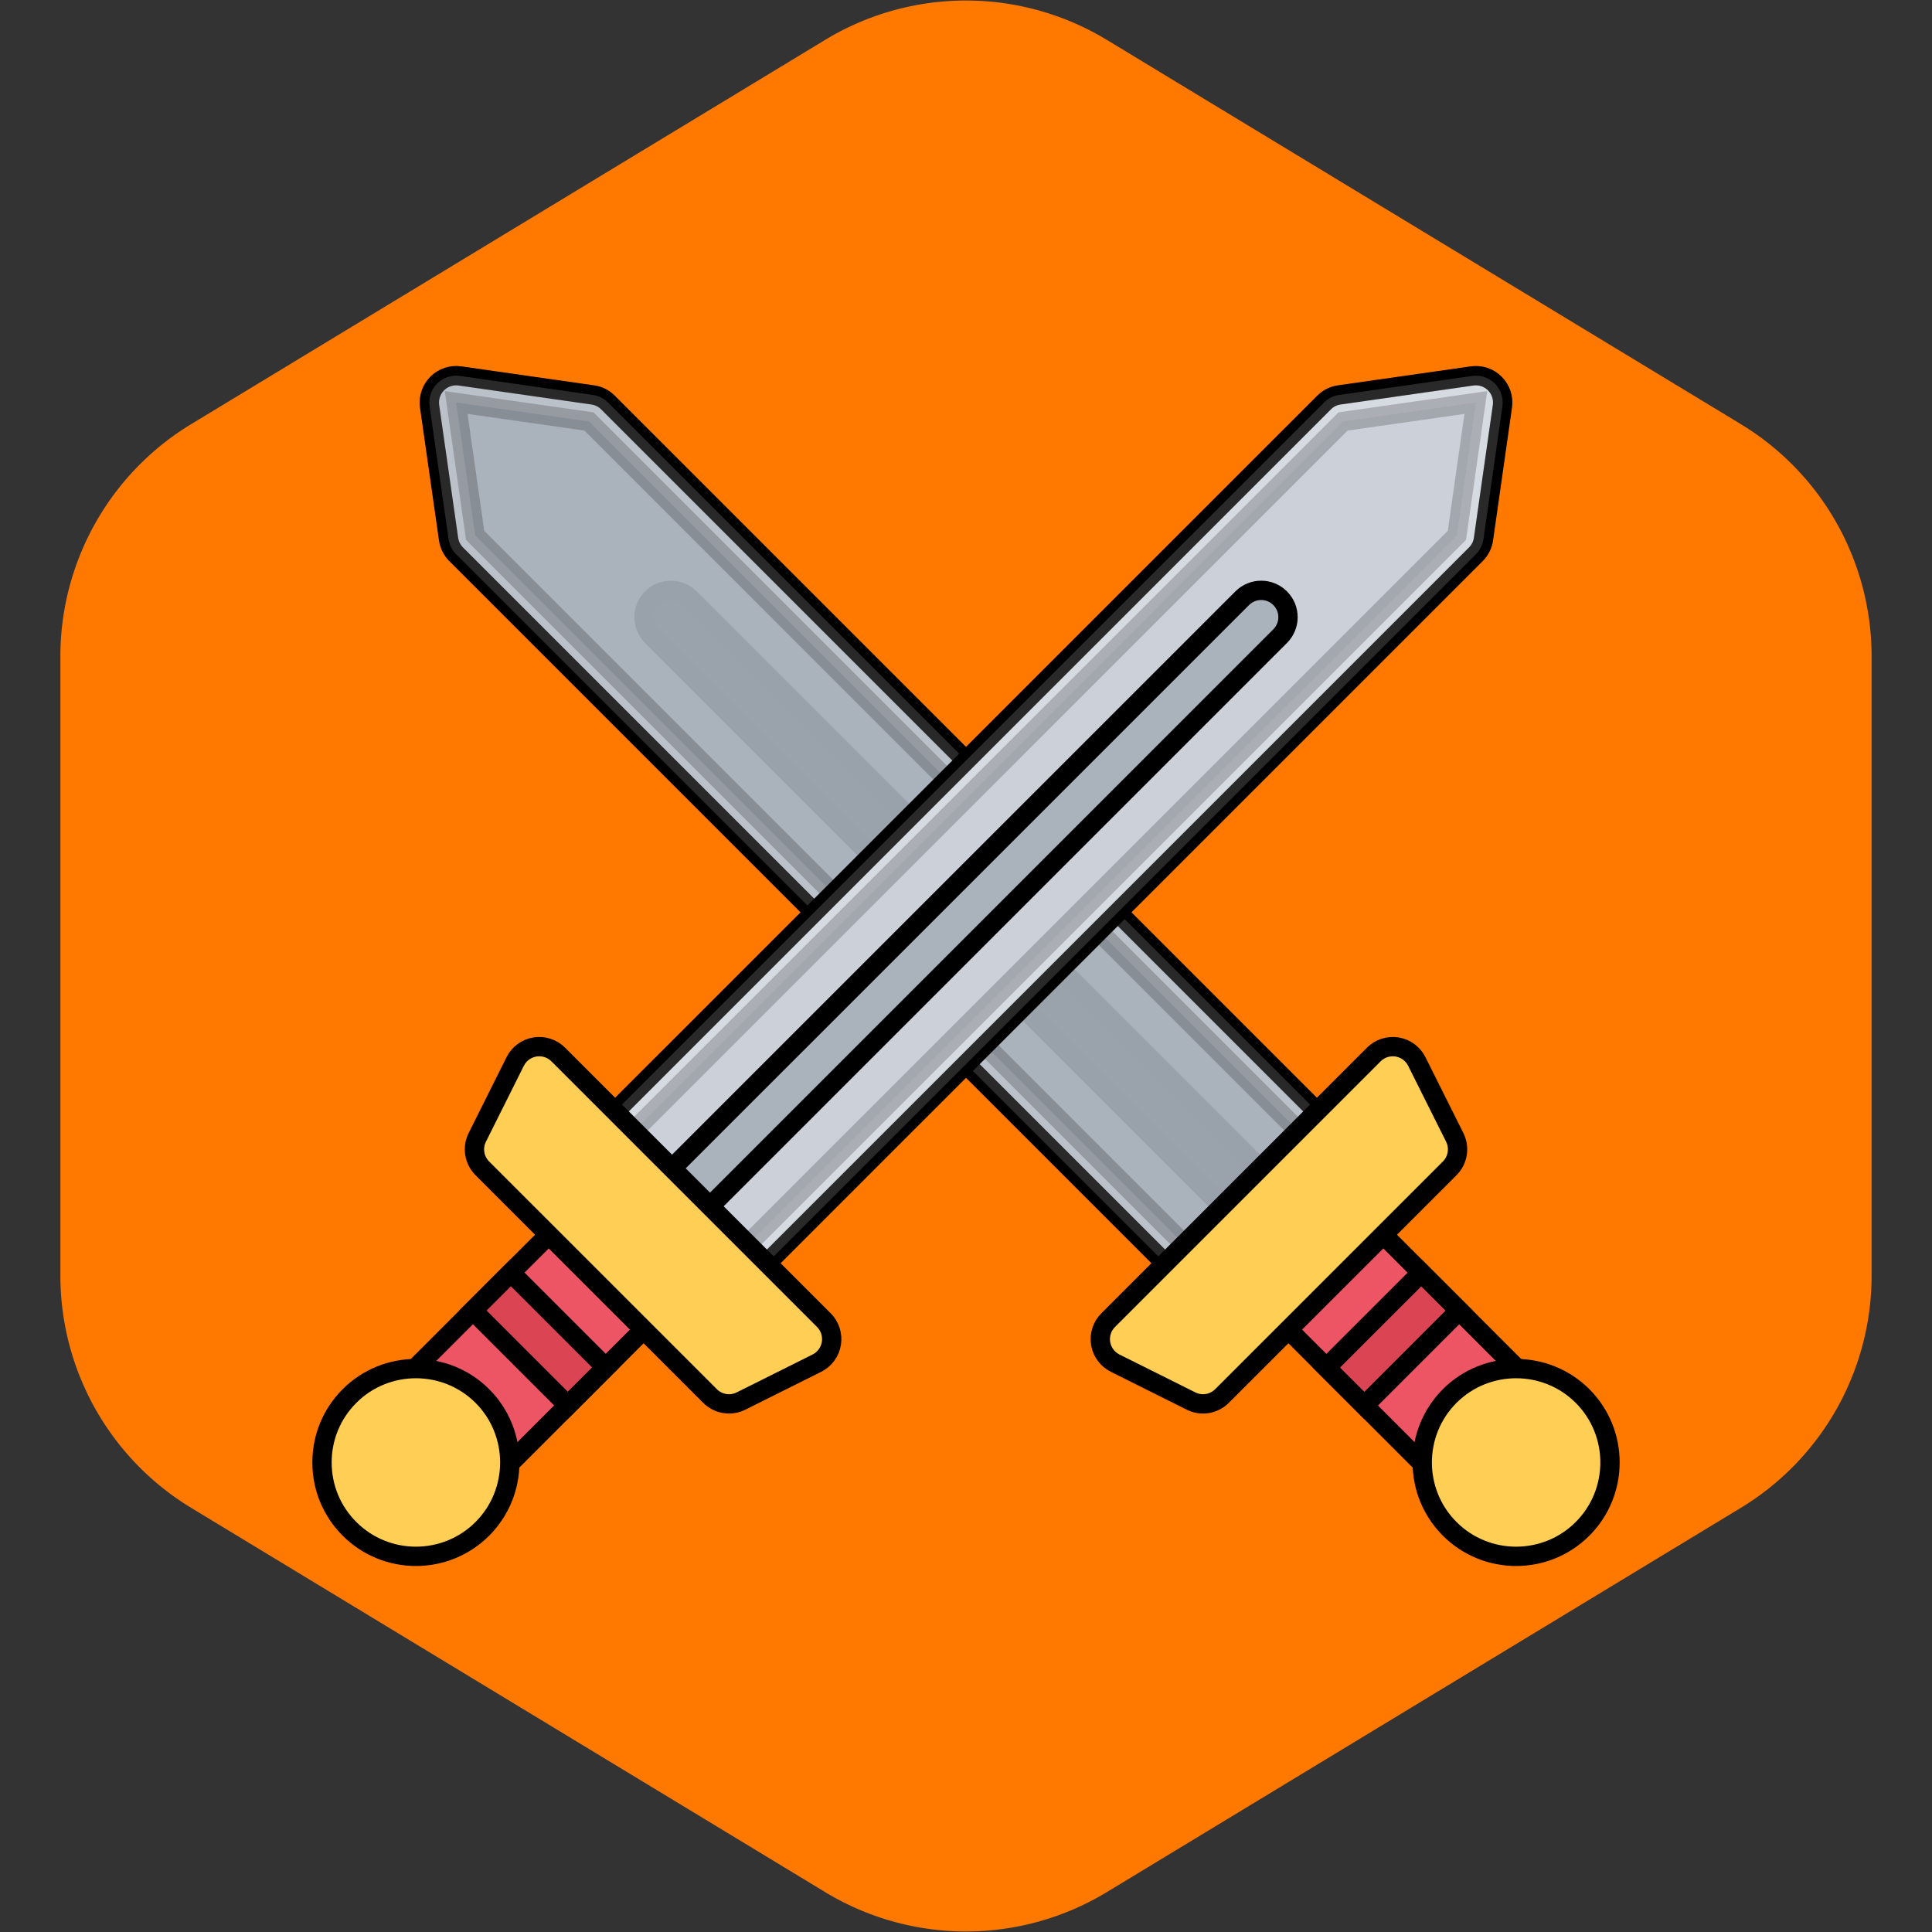 <!DOCTYPE svg PUBLIC "-//W3C//DTD SVG 1.1//EN" "http://www.w3.org/Graphics/SVG/1.1/DTD/svg11.dtd">
<!-- Uploaded to: SVG Repo, www.svgrepo.com, Transformed by: SVG Repo Mixer Tools -->
<svg version="1.1" id="Layer_1" xmlns="http://www.w3.org/2000/svg" xmlns:xlink="http://www.w3.org/1999/xlink" viewBox="-128 -128 767.99 767.99" xml:space="preserve" width="256px" height="256px" fill="#000000" style="--darkreader-inline-fill: #000000; --darkreader-inline-stroke: #e8e6e3;" data-darkreader-inline-fill="" stroke="#000000" stroke-width="7.68" data-darkreader-inline-stroke="" transform="rotate(0)">
<rect x="-128" y="-128" width="767.99" height="767.99" fill="#333333" stroke="none"/>
<g id="SVGRepo_bgCarrier" stroke-width="0" transform="translate(0,0), scale(1)">
<path transform="translate(-128, -128), scale(47.999)" fill="#ff7800" d="M9.166.33a2.25 2.25 0 00-2.332 0l-5.25 3.182A2.25 2.25 0 00.5 5.436v5.128a2.25 2.25 0 001.084 1.924l5.25 3.182a2.25 2.25 0 002.332 0l5.25-3.182a2.25 2.25 0 001.084-1.924V5.436a2.25 2.25 0 00-1.084-1.924L9.166.33z" strokewidth="0"/>
</g>
<g id="SVGRepo_tracerCarrier" stroke-linecap="round" stroke-linejoin="round" stroke="#CCCCCC" stroke-width="5.12"> <path style="fill: rgb(170, 178, 188); --darkreader-inline-fill: #b8b2a9;" d="M406.135,328.898c0-2.844-1.109-5.562-3.125-7.562L113.67,32.005 c-1.625-1.641-3.75-2.703-6.031-3.016l-52.796-7.547c-3.328-0.484-6.688,0.641-9.062,3.016c-2.359,2.375-3.484,5.719-3.016,9.047 l7.547,52.796c0.328,2.281,1.391,4.406,3.016,6.031l289.354,289.346c4.156,4.156,10.922,4.156,15.078,0l45.25-45.249 C405.025,334.429,406.135,331.71,406.135,328.898z" data-darkreader-inline-fill=""/> <path style="opacity: 0.2; fill: rgb(255, 255, 255); --darkreader-inline-fill: #e8e6e3;" d="M403.01,321.336L113.67,32.005 c-1.625-1.641-3.75-2.703-6.031-3.016l-52.796-7.547c-3.328-0.484-6.688,0.641-9.062,3.016c-2.359,2.375-3.484,5.719-3.016,9.047 l7.547,52.796c0.328,2.281,1.391,4.406,3.016,6.031l289.354,289.346c4.156,4.156,10.922,4.156,15.078,0l45.25-45.249 c2.016-2,3.125-4.719,3.125-7.53C406.135,326.055,405.025,323.336,403.01,321.336z M350.213,374.146L60.874,84.801l-7.547-52.796 l52.796,7.531l289.355,289.362L350.213,374.146z" data-darkreader-inline-fill=""/> <g style="opacity:0.1;"> <path style="fill: rgb(8, 8, 8); --darkreader-inline-fill: #e3e1dd;" d="M365.307,359.054L131.123,124.878c-4.156-4.172-4.156-10.922,0-15.078 c4.172-4.172,10.922-4.172,15.094,0l234.168,234.16c4.172,4.188,4.172,10.938,0,15.094 C376.228,363.21,369.463,363.21,365.307,359.054z" data-darkreader-inline-fill=""/> </g> <path style="fill: rgb(237, 85, 100); --darkreader-inline-fill: #ee5a68;" d="M496.648,442.021c0-2.812-1.125-5.531-3.125-7.531l-79.186-79.218c-2-2-4.719-3.125-7.547-3.125 s-5.547,1.125-7.547,3.125l-22.625,22.655c-4.172,4.156-4.172,10.906,0,15.062l79.201,79.218c4.156,4.156,10.906,4.156,15.078,0 l22.625-22.625C495.523,447.584,496.648,444.865,496.648,442.021z" data-darkreader-inline-fill=""/> <path style="fill: rgb(255, 206, 84); --darkreader-inline-fill: #ffce54;" d="M501.07,426.928c-14.562-14.531-38.234-14.531-52.797,0c-14.562,14.562-14.562,38.249,0,52.811 s38.234,14.562,52.797,0C515.633,465.177,515.633,441.49,501.07,426.928z" data-darkreader-inline-fill=""/> <polygon style="fill: rgb(218, 68, 83); --darkreader-inline-fill: #dd525f;" points="399.244,415.615 414.338,430.709 452.039,392.99 436.961,377.928 " data-darkreader-inline-fill=""/> <path style="fill: rgb(204, 209, 217); --darkreader-inline-fill: #ccc7c1;" d="M458.664,92.332c1.641-1.625,2.703-3.75,3.031-6.031l7.531-52.796 c0.484-3.328-0.641-6.672-3.016-9.047s-5.719-3.5-9.047-3.016l-52.795,7.547c-2.281,0.312-4.406,1.375-6.031,3.016L108.983,321.336 c-2,2-3.125,4.719-3.125,7.562c0,2.812,1.125,5.53,3.125,7.53l45.265,45.249c4.156,4.156,10.906,4.156,15.078,0L458.664,92.332z" data-darkreader-inline-fill=""/> <path style="opacity: 0.2; fill: rgb(255, 255, 255); --darkreader-inline-fill: #e8e6e3;" d="M466.211,24.458c-2.375-2.375-5.719-3.5-9.047-3.016 l-52.795,7.547c-2.281,0.312-4.406,1.375-6.031,3.016L108.983,321.336c-2,2-3.125,4.719-3.125,7.562c0,2.812,1.125,5.53,3.125,7.53 l45.265,45.249c4.156,4.156,10.906,4.156,15.078,0L458.664,92.332c1.641-1.625,2.703-3.75,3.031-6.031l7.531-52.796 C469.711,30.177,468.586,26.833,466.211,24.458z M458.664,32.005l-7.531,52.796L161.779,374.146l-45.249-45.248L405.869,39.536 L458.664,32.005L458.664,32.005L458.664,32.005z" data-darkreader-inline-fill=""/> <path style="fill: rgb(170, 178, 188); --darkreader-inline-fill: #b8b2a9;" d="M131.607,359.054c-4.156-4.156-4.156-10.906,0-15.094L365.791,109.8 c4.172-4.172,10.922-4.172,15.078,0c4.172,4.156,4.172,10.906,0,15.078L146.701,359.054 C142.529,363.21,135.779,363.21,131.607,359.054z" data-darkreader-inline-fill=""/> <path style="fill: rgb(237, 85, 100); --darkreader-inline-fill: #ee5a68;" d="M135.389,377.928l-22.625-22.655c-2-2-4.719-3.125-7.547-3.125s-5.547,1.125-7.547,3.125 l-79.202,79.218c-2,2-3.125,4.719-3.125,7.531c0,2.844,1.125,5.531,3.125,7.562l22.641,22.625c4.156,4.156,10.906,4.156,15.078,0 l79.202-79.218C139.545,388.834,139.545,382.084,135.389,377.928z" data-darkreader-inline-fill=""/> <path style="fill: rgb(255, 206, 84); --darkreader-inline-fill: #ffce54;" d="M63.734,426.928c-14.562-14.531-38.25-14.531-52.796,0C3.876,433.99,0,443.366,0,453.333 c0,9.969,3.875,19.344,10.938,26.405c14.546,14.562,38.233,14.562,52.796,0C78.28,465.177,78.28,441.49,63.734,426.928z" data-darkreader-inline-fill=""/> <rect x="59.683" y="393.635" transform="matrix(0.707 0.707 -0.707 0.707 311.181 57.358)" style="fill: rgb(218, 68, 83); --darkreader-inline-fill: #dd525f;" width="53.339" height="21.346" data-darkreader-inline-fill=""/> <g> <path style="fill: rgb(255, 206, 84); --darkreader-inline-fill: #ffce54;" d="M154.247,426.928l-90.514-90.499c-3.25-3.25-4.062-8.218-2-12.312l15.078-30.188 c1.531-3.062,4.453-5.188,7.844-5.75c3.375-0.531,6.828,0.562,9.25,3l105.592,105.592c2.422,2.406,3.531,5.875,2.984,9.25 s-2.688,6.312-5.75,7.844l-30.171,15.062C162.451,430.99,157.482,430.178,154.247,426.928z" data-darkreader-inline-fill=""/> <path style="fill: rgb(255, 206, 84); --darkreader-inline-fill: #ffce54;" d="M448.273,336.429c3.25-3.25,4.047-8.218,2-12.312l-15.094-30.188 c-1.531-3.062-4.438-5.188-7.826-5.75c-3.391-0.531-6.828,0.562-9.25,3L312.512,396.771c-2.438,2.406-3.547,5.875-3,9.25 c0.375,2.25,1.438,4.281,3,5.844c0.797,0.781,1.734,1.469,2.766,2l30.17,15.062c4.109,2.062,9.062,1.25,12.312-2L448.273,336.429z" data-darkreader-inline-fill=""/> </g> </g>
<g id="SVGRepo_iconCarrier"> <path style="fill: rgb(170, 178, 188); --darkreader-inline-fill: #b8b2a9;" d="M406.135,328.898c0-2.844-1.109-5.562-3.125-7.562L113.67,32.005 c-1.625-1.641-3.75-2.703-6.031-3.016l-52.796-7.547c-3.328-0.484-6.688,0.641-9.062,3.016c-2.359,2.375-3.484,5.719-3.016,9.047 l7.547,52.796c0.328,2.281,1.391,4.406,3.016,6.031l289.354,289.346c4.156,4.156,10.922,4.156,15.078,0l45.25-45.249 C405.025,334.429,406.135,331.71,406.135,328.898z" data-darkreader-inline-fill=""/> <path style="opacity: 0.2; fill: rgb(255, 255, 255); --darkreader-inline-fill: #e8e6e3;" d="M403.01,321.336L113.67,32.005 c-1.625-1.641-3.75-2.703-6.031-3.016l-52.796-7.547c-3.328-0.484-6.688,0.641-9.062,3.016c-2.359,2.375-3.484,5.719-3.016,9.047 l7.547,52.796c0.328,2.281,1.391,4.406,3.016,6.031l289.354,289.346c4.156,4.156,10.922,4.156,15.078,0l45.25-45.249 c2.016-2,3.125-4.719,3.125-7.53C406.135,326.055,405.025,323.336,403.01,321.336z M350.213,374.146L60.874,84.801l-7.547-52.796 l52.796,7.531l289.355,289.362L350.213,374.146z" data-darkreader-inline-fill=""/> <g style="opacity:0.1;"> <path style="fill: rgb(8, 8, 8); --darkreader-inline-fill: #e3e1dd;" d="M365.307,359.054L131.123,124.878c-4.156-4.172-4.156-10.922,0-15.078 c4.172-4.172,10.922-4.172,15.094,0l234.168,234.16c4.172,4.188,4.172,10.938,0,15.094 C376.228,363.21,369.463,363.21,365.307,359.054z" data-darkreader-inline-fill=""/> </g> <path style="fill: rgb(237, 85, 100); --darkreader-inline-fill: #ee5a68;" d="M496.648,442.021c0-2.812-1.125-5.531-3.125-7.531l-79.186-79.218c-2-2-4.719-3.125-7.547-3.125 s-5.547,1.125-7.547,3.125l-22.625,22.655c-4.172,4.156-4.172,10.906,0,15.062l79.201,79.218c4.156,4.156,10.906,4.156,15.078,0 l22.625-22.625C495.523,447.584,496.648,444.865,496.648,442.021z" data-darkreader-inline-fill=""/> <path style="fill: rgb(255, 206, 84); --darkreader-inline-fill: #ffce54;" d="M501.07,426.928c-14.562-14.531-38.234-14.531-52.797,0c-14.562,14.562-14.562,38.249,0,52.811 s38.234,14.562,52.797,0C515.633,465.177,515.633,441.49,501.07,426.928z" data-darkreader-inline-fill=""/> <polygon style="fill: rgb(218, 68, 83); --darkreader-inline-fill: #dd525f;" points="399.244,415.615 414.338,430.709 452.039,392.99 436.961,377.928 " data-darkreader-inline-fill=""/> <path style="fill: rgb(204, 209, 217); --darkreader-inline-fill: #ccc7c1;" d="M458.664,92.332c1.641-1.625,2.703-3.75,3.031-6.031l7.531-52.796 c0.484-3.328-0.641-6.672-3.016-9.047s-5.719-3.5-9.047-3.016l-52.795,7.547c-2.281,0.312-4.406,1.375-6.031,3.016L108.983,321.336 c-2,2-3.125,4.719-3.125,7.562c0,2.812,1.125,5.53,3.125,7.53l45.265,45.249c4.156,4.156,10.906,4.156,15.078,0L458.664,92.332z" data-darkreader-inline-fill=""/> <path style="opacity: 0.2; fill: rgb(255, 255, 255); --darkreader-inline-fill: #e8e6e3;" d="M466.211,24.458c-2.375-2.375-5.719-3.5-9.047-3.016 l-52.795,7.547c-2.281,0.312-4.406,1.375-6.031,3.016L108.983,321.336c-2,2-3.125,4.719-3.125,7.562c0,2.812,1.125,5.53,3.125,7.53 l45.265,45.249c4.156,4.156,10.906,4.156,15.078,0L458.664,92.332c1.641-1.625,2.703-3.75,3.031-6.031l7.531-52.796 C469.711,30.177,468.586,26.833,466.211,24.458z M458.664,32.005l-7.531,52.796L161.779,374.146l-45.249-45.248L405.869,39.536 L458.664,32.005L458.664,32.005L458.664,32.005z" data-darkreader-inline-fill=""/> <path style="fill: rgb(170, 178, 188); --darkreader-inline-fill: #b8b2a9;" d="M131.607,359.054c-4.156-4.156-4.156-10.906,0-15.094L365.791,109.8 c4.172-4.172,10.922-4.172,15.078,0c4.172,4.156,4.172,10.906,0,15.078L146.701,359.054 C142.529,363.21,135.779,363.21,131.607,359.054z" data-darkreader-inline-fill=""/> <path style="fill: rgb(237, 85, 100); --darkreader-inline-fill: #ee5a68;" d="M135.389,377.928l-22.625-22.655c-2-2-4.719-3.125-7.547-3.125s-5.547,1.125-7.547,3.125 l-79.202,79.218c-2,2-3.125,4.719-3.125,7.531c0,2.844,1.125,5.531,3.125,7.562l22.641,22.625c4.156,4.156,10.906,4.156,15.078,0 l79.202-79.218C139.545,388.834,139.545,382.084,135.389,377.928z" data-darkreader-inline-fill=""/> <path style="fill: rgb(255, 206, 84); --darkreader-inline-fill: #ffce54;" d="M63.734,426.928c-14.562-14.531-38.25-14.531-52.796,0C3.876,433.99,0,443.366,0,453.333 c0,9.969,3.875,19.344,10.938,26.405c14.546,14.562,38.233,14.562,52.796,0C78.28,465.177,78.28,441.49,63.734,426.928z" data-darkreader-inline-fill=""/> <rect x="59.683" y="393.635" transform="matrix(0.707 0.707 -0.707 0.707 311.181 57.358)" style="fill: rgb(218, 68, 83); --darkreader-inline-fill: #dd525f;" width="53.339" height="21.346" data-darkreader-inline-fill=""/> <g> <path style="fill: rgb(255, 206, 84); --darkreader-inline-fill: #ffce54;" d="M154.247,426.928l-90.514-90.499c-3.25-3.25-4.062-8.218-2-12.312l15.078-30.188 c1.531-3.062,4.453-5.188,7.844-5.75c3.375-0.531,6.828,0.562,9.25,3l105.592,105.592c2.422,2.406,3.531,5.875,2.984,9.25 s-2.688,6.312-5.75,7.844l-30.171,15.062C162.451,430.99,157.482,430.178,154.247,426.928z" data-darkreader-inline-fill=""/> <path style="fill: rgb(255, 206, 84); --darkreader-inline-fill: #ffce54;" d="M448.273,336.429c3.25-3.25,4.047-8.218,2-12.312l-15.094-30.188 c-1.531-3.062-4.438-5.188-7.826-5.75c-3.391-0.531-6.828,0.562-9.25,3L312.512,396.771c-2.438,2.406-3.547,5.875-3,9.25 c0.375,2.25,1.438,4.281,3,5.844c0.797,0.781,1.734,1.469,2.766,2l30.17,15.062c4.109,2.062,9.062,1.25,12.312-2L448.273,336.429z" data-darkreader-inline-fill=""/> </g> </g>
</svg>